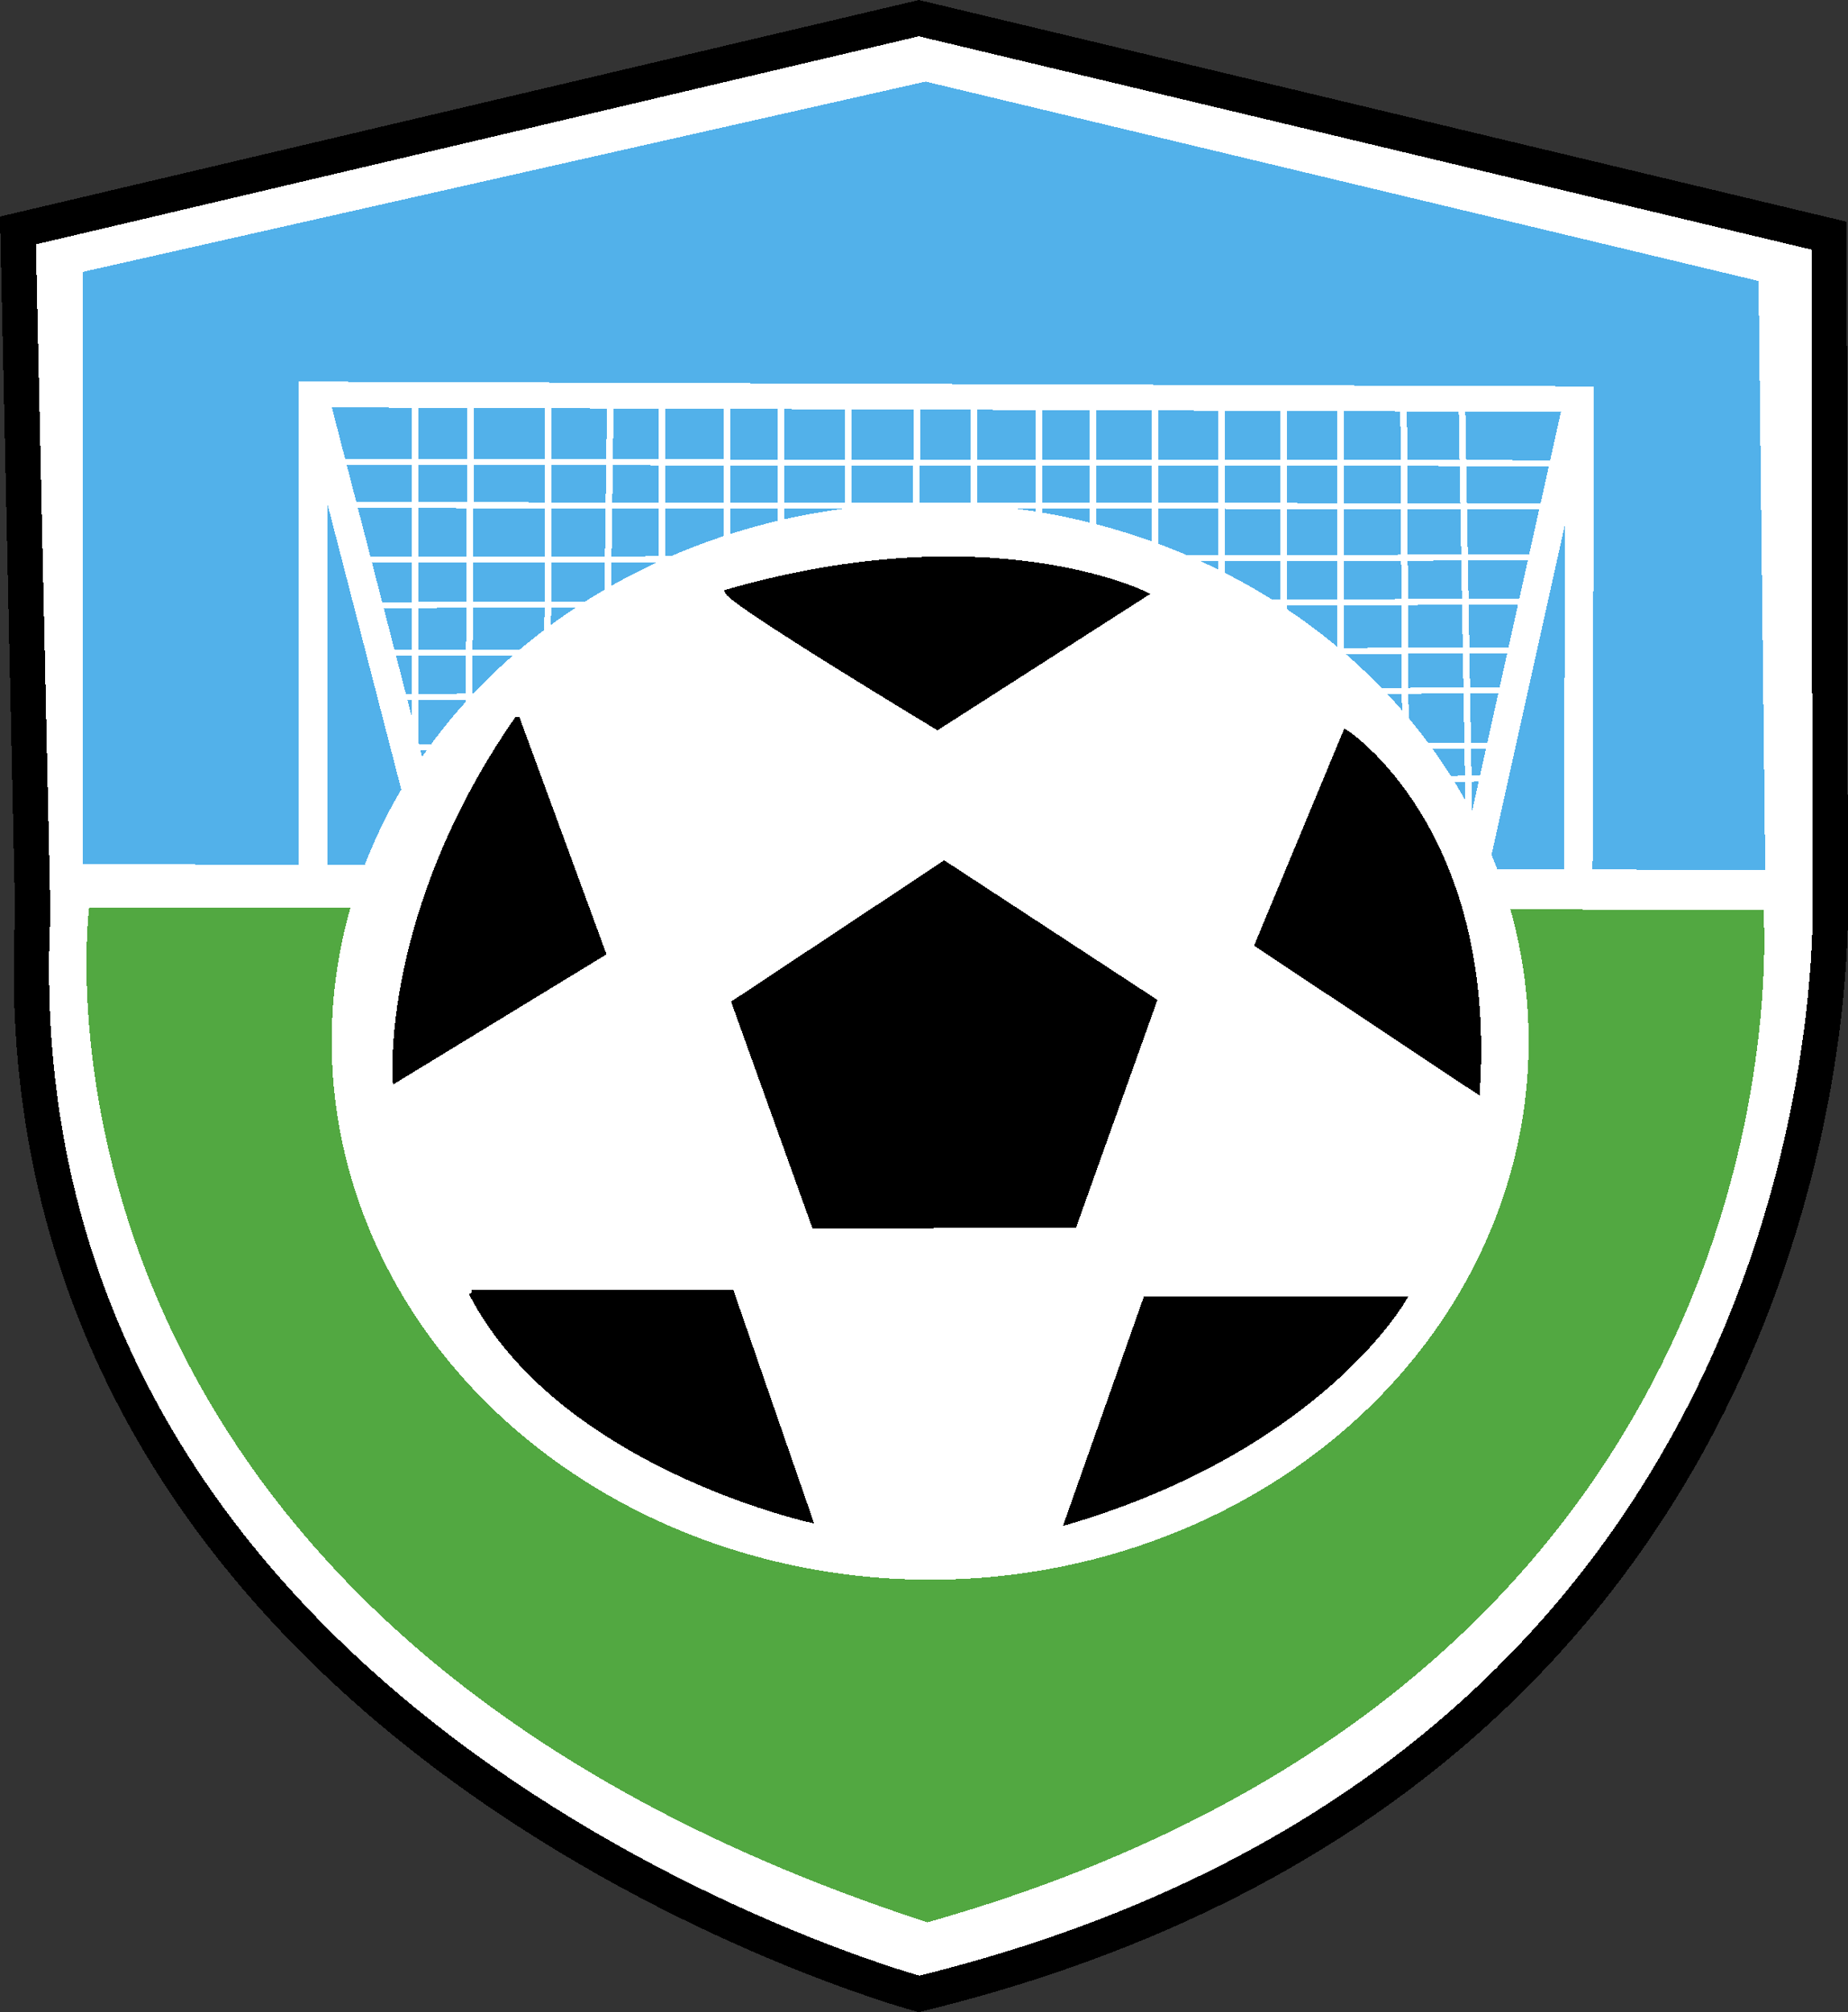 <?xml version="1.0" encoding="UTF-8" standalone="no"?>
<!-- Created with Inkscape (http://www.inkscape.org/) -->

<svg
   xmlns:dc="http://purl.org/dc/elements/1.1/"
   xmlns:cc="http://creativecommons.org/ns#"
   xmlns:rdf="http://www.w3.org/1999/02/22-rdf-syntax-ns#"
   xmlns:svg="http://www.w3.org/2000/svg"
   xmlns="http://www.w3.org/2000/svg"
   xmlns:sodipodi="http://sodipodi.sourceforge.net/DTD/sodipodi-0.dtd"
   xmlns:inkscape="http://www.inkscape.org/namespaces/inkscape"
   width="182.663mm"
   height="198.898mm"
   viewBox="0 0 647.232 704.755"
   id="svg2"
   version="1.1"
   inkscape:version="0.91 r13725"
   sodipodi:docname="logo-plain.svg"
   shape-rendering="crispEdges">
  <rect x="0" y="0" width="647.232" height="704.755" fill="#333333" stroke="none"/>
  <defs
     id="defs4" />
  <sodipodi:namedview
     id="base"
     pagecolor="#ffffff"
     bordercolor="#666666"
     borderopacity="1.0"
     inkscape:pageopacity="0.0"
     inkscape:pageshadow="2"
     inkscape:zoom="0.64242628"
     inkscape:cx="454.76183"
     inkscape:cy="103.12154"
     inkscape:document-units="px"
     inkscape:current-layer="layer1"
     showgrid="false"
     showguides="true"
     inkscape:guide-bbox="true"
     inkscape:window-width="1855"
     inkscape:window-height="1056"
     inkscape:window-x="65"
     inkscape:window-y="24"
     inkscape:window-maximized="1"
     fit-margin-top="0"
     fit-margin-left="0"
     fit-margin-right="0"
     fit-margin-bottom="0"
     showborder="false">
    <sodipodi:guide
       position="87.21,207.9"
       orientation="0,1"
       id="guide4191" />
  </sodipodi:namedview>
  <g
     inkscape:label="Layer 1"
     inkscape:groupmode="layer"
     id="layer1"
     transform="translate(-44.872,-17.824)">
    <path
       style="fill:#ffffff;fill-rule:evenodd;stroke:#000000;stroke-width:12.369;stroke-linecap:butt;stroke-linejoin:miter;stroke-miterlimit:4;stroke-dasharray:none;stroke-opacity:1"
       d="m 366.72,24.18 318.75,76.185 0.38,230.898 c 0,0 13.295,303.823 -319.13,384.931 0,0 -325.289,-87.935 -310.372,-378.213 L 51.163,98.54 Z"
       id="path3369"
       inkscape:connector-curvature="0"
       sodipodi:nodetypes="ccccccc" />
    <path
       style="fill:#52a841;fill-opacity:1;fill-rule:evenodd;stroke:none;stroke-width:1px;stroke-linecap:butt;stroke-linejoin:miter;stroke-opacity:1"
       d="m 76.114,335.722 586.347,0.748 c 0,0 21.624,265.614 -292.758,354.65 C 42.846,584.875 76.114,335.722 76.114,335.722 Z"
       id="path3371"
       inkscape:connector-curvature="0" />
    <path
       style="fill:#52b1ea;fill-opacity:1;fill-rule:evenodd;stroke:none;stroke-width:1px;stroke-linecap:butt;stroke-linejoin:miter;stroke-opacity:1"
       d="M 73.846,320.455 663.122,322.571 660.769,116.237 369.072,46.401 73.846,113.062 Z"
       id="path3373"
       inkscape:connector-curvature="0" />
    <g
       id="g4326"
       transform="matrix(2.329,0,0,2.095,-867.442,-678.64)">
      <path
         inkscape:connector-curvature="0"
         id="path4193"
         d="m 438.766,479.728 0,-81.332 190.489,0.778 -0.195,79.192"
         style="fill:none;fill-rule:evenodd;stroke:#ffffff;stroke-width:4.3;stroke-linecap:butt;stroke-linejoin:miter;stroke-miterlimit:4;stroke-dasharray:none;stroke-opacity:1" />
      <path
         inkscape:connector-curvature="0"
         id="path4195"
         d="m 438.961,398.591 18.679,80.359"
         style="fill:none;fill-rule:evenodd;stroke:#ffffff;stroke-width:4.3;stroke-linecap:butt;stroke-linejoin:miter;stroke-miterlimit:4;stroke-dasharray:none;stroke-opacity:1" />
      <path
         inkscape:connector-curvature="0"
         id="path4197"
         d="m 629.061,399.174 -15.955,79.776"
         style="fill:none;fill-rule:evenodd;stroke:#ffffff;stroke-width:4.3;stroke-linecap:butt;stroke-linejoin:miter;stroke-miterlimit:4;stroke-dasharray:none;stroke-opacity:1" />
      <path
         inkscape:connector-curvature="0"
         id="path4199"
         d="m 440.907,409.681 186.986,0.195"
         style="fill:none;fill-rule:evenodd;stroke:#ffffff;stroke-width:1px;stroke-linecap:butt;stroke-linejoin:miter;stroke-opacity:1" />
      <path
         inkscape:connector-curvature="0"
         id="path4201"
         d="m 443.631,416.881 182.511,0.195"
         style="fill:none;fill-rule:evenodd;stroke:#ffffff;stroke-width:1px;stroke-linecap:butt;stroke-linejoin:miter;stroke-opacity:1" />
      <path
         inkscape:connector-curvature="0"
         id="path4203"
         d="M 445.382,426.026 623.612,425.637"
         style="fill:none;fill-rule:evenodd;stroke:#ffffff;stroke-width:1px;stroke-linecap:butt;stroke-linejoin:miter;stroke-opacity:1" />
      <path
         inkscape:connector-curvature="0"
         id="path4205"
         d="m 447.717,433.614 174.339,-0.584"
         style="fill:none;fill-rule:evenodd;stroke:#ffffff;stroke-width:1px;stroke-linecap:butt;stroke-linejoin:miter;stroke-opacity:1" />
      <path
         inkscape:connector-curvature="0"
         id="path4207"
         d="m 449.079,441.592 171.226,-0.389"
         style="fill:none;fill-rule:evenodd;stroke:#ffffff;stroke-width:1px;stroke-linecap:butt;stroke-linejoin:miter;stroke-opacity:1" />
      <path
         inkscape:connector-curvature="0"
         id="path4209"
         d="m 450.441,448.986 169.28,-1.167"
         style="fill:none;fill-rule:evenodd;stroke:#ffffff;stroke-width:1px;stroke-linecap:butt;stroke-linejoin:miter;stroke-opacity:1" />
      <path
         inkscape:connector-curvature="0"
         id="path4211"
         d="m 452.581,457.352 165.583,-0.195"
         style="fill:none;fill-rule:evenodd;stroke:#ffffff;stroke-width:1px;stroke-linecap:butt;stroke-linejoin:miter;stroke-opacity:1" />
      <path
         inkscape:connector-curvature="0"
         id="path4213"
         d="m 454.332,463.384 162.47,-0.778"
         style="fill:none;fill-rule:evenodd;stroke:#ffffff;stroke-width:1px;stroke-linecap:butt;stroke-linejoin:miter;stroke-opacity:1" />
      <path
         inkscape:connector-curvature="0"
         id="path4215"
         d="m 455.305,471.167 159.941,-1.946"
         style="fill:none;fill-rule:evenodd;stroke:#ffffff;stroke-width:1px;stroke-linecap:butt;stroke-linejoin:miter;stroke-opacity:1" />
      <path
         inkscape:connector-curvature="0"
         id="path4217"
         d="m 454.138,398.98 0,57.594"
         style="fill:none;fill-rule:evenodd;stroke:#ffffff;stroke-width:1px;stroke-linecap:butt;stroke-linejoin:miter;stroke-opacity:1" />
      <path
         inkscape:connector-curvature="0"
         id="path4219"
         d="m 462.504,398.98 -0.389,79.97"
         style="fill:none;fill-rule:evenodd;stroke:#ffffff;stroke-width:1px;stroke-linecap:butt;stroke-linejoin:miter;stroke-opacity:1" />
      <path
         inkscape:connector-curvature="0"
         id="path4221"
         d="m 474.179,399.174 -0.195,79.192"
         style="fill:none;fill-rule:evenodd;stroke:#ffffff;stroke-width:1px;stroke-linecap:butt;stroke-linejoin:miter;stroke-opacity:1" />
      <path
         inkscape:connector-curvature="0"
         id="path4223"
         d="m 483.519,398.202 -0.973,80.359"
         style="fill:none;fill-rule:evenodd;stroke:#ffffff;stroke-width:1px;stroke-linecap:butt;stroke-linejoin:miter;stroke-opacity:1" />
      <path
         inkscape:connector-curvature="0"
         id="path4227"
         d="m 491.302,399.174 0,80.749"
         style="fill:none;fill-rule:evenodd;stroke:#ffffff;stroke-width:1px;stroke-linecap:butt;stroke-linejoin:miter;stroke-opacity:1" />
      <path
         inkscape:connector-curvature="0"
         id="path4229"
         d="m 501.03,399.174 0,80.165"
         style="fill:none;fill-rule:evenodd;stroke:#ffffff;stroke-width:1px;stroke-linecap:butt;stroke-linejoin:miter;stroke-opacity:1" />
      <path
         inkscape:connector-curvature="0"
         id="path4231"
         d="m 509.202,399.174 0,81.332"
         style="fill:none;fill-rule:evenodd;stroke:#ffffff;stroke-width:1px;stroke-linecap:butt;stroke-linejoin:miter;stroke-opacity:1" />
      <path
         inkscape:connector-curvature="0"
         id="path4233"
         d="m 519.32,399.369 0,81.721"
         style="fill:none;fill-rule:evenodd;stroke:#ffffff;stroke-width:1px;stroke-linecap:butt;stroke-linejoin:miter;stroke-opacity:1" />
      <path
         inkscape:connector-curvature="0"
         id="path4235"
         d="m 529.633,399.174 -0.584,81.916"
         style="fill:none;fill-rule:evenodd;stroke:#ffffff;stroke-width:1px;stroke-linecap:butt;stroke-linejoin:miter;stroke-opacity:1" />
      <path
         inkscape:connector-curvature="0"
         id="path4237"
         d="m 538.194,399.564 0,80.943"
         style="fill:none;fill-rule:evenodd;stroke:#ffffff;stroke-width:1px;stroke-linecap:butt;stroke-linejoin:miter;stroke-opacity:1" />
      <path
         inkscape:connector-curvature="0"
         id="path4239"
         d="m 547.923,398.785 0,81.527"
         style="fill:none;fill-rule:evenodd;stroke:#ffffff;stroke-width:1px;stroke-linecap:butt;stroke-linejoin:miter;stroke-opacity:1" />
      <path
         inkscape:connector-curvature="0"
         id="path4241"
         d="m 556.095,399.758 0,80.943"
         style="fill:none;fill-rule:evenodd;stroke:#ffffff;stroke-width:1px;stroke-linecap:butt;stroke-linejoin:miter;stroke-opacity:1" />
      <path
         inkscape:connector-curvature="0"
         id="path4243"
         d="m 565.435,398.98 0,82.111"
         style="fill:none;fill-rule:evenodd;stroke:#ffffff;stroke-width:1px;stroke-linecap:butt;stroke-linejoin:miter;stroke-opacity:1" />
      <path
         inkscape:connector-curvature="0"
         id="path4245"
         d="m 575.358,399.369 0,80.943"
         style="fill:none;fill-rule:evenodd;stroke:#ffffff;stroke-width:1px;stroke-linecap:butt;stroke-linejoin:miter;stroke-opacity:1" />
      <path
         inkscape:connector-curvature="0"
         id="path4247"
         d="m 584.697,398.98 0,81.138"
         style="fill:none;fill-rule:evenodd;stroke:#ffffff;stroke-width:1px;stroke-linecap:butt;stroke-linejoin:miter;stroke-opacity:1" />
      <path
         inkscape:connector-curvature="0"
         id="path4249"
         d="m 593.259,399.174 0,80.749"
         style="fill:none;fill-rule:evenodd;stroke:#ffffff;stroke-width:1px;stroke-linecap:butt;stroke-linejoin:miter;stroke-opacity:1" />
      <path
         inkscape:connector-curvature="0"
         id="path4251"
         d="m 602.793,399.564 0.389,80.943"
         style="fill:none;fill-rule:evenodd;stroke:#ffffff;stroke-width:1px;stroke-linecap:butt;stroke-linejoin:miter;stroke-opacity:1" />
      <path
         inkscape:connector-curvature="0"
         id="path4253"
         d="m 611.549,398.785 1.167,77.052"
         style="fill:none;fill-rule:evenodd;stroke:#ffffff;stroke-width:1px;stroke-linecap:butt;stroke-linejoin:miter;stroke-opacity:1" />
    </g>
    <g
       id="g4317"
       transform="matrix(2.329,0,0,2.095,-65.156,-709.769)">
      <circle
         r="87.215"
         cy="521.406"
         cx="187.121"
         id="path4175"
         style="fill:#ffffff;fill-opacity:1;stroke:#ffffff;stroke-width:5.571;stroke-miterlimit:4;stroke-dasharray:none;stroke-opacity:1" />
      <path
         transform="matrix(0.574,0.056,-0.058,0.579,-57.763,194.989)"
         inkscape:transform-center-y="-3.2008394"
         inkscape:transform-center-x="-0.0058912511"
         d="m 522.143,567.005 -68.338,6.916 -27.695,-62.856 51.221,-45.763 59.352,34.573 z"
         inkscape:randomized="0"
         inkscape:rounded="0"
         inkscape:flatsided="true"
         sodipodi:arg2="1.4699345"
         sodipodi:arg1="0.84161592"
         sodipodi:r2="29.214308"
         sodipodi:r1="58.428616"
         sodipodi:cy="523.43365"
         sodipodi:cx="483.21429"
         sodipodi:sides="5"
         id="path4177"
         style="fill:#000000;fill-opacity:1;stroke:none;stroke-width:5.6;stroke-miterlimit:4;stroke-dasharray:none;stroke-opacity:1"
         sodipodi:type="star" />
      <path
         inkscape:connector-curvature="0"
         id="path4181"
         d="m 156.786,446.291 c 1.071,2.143 31.429,22.5 31.429,22.5 l 31.071,-22.143 c 0,0 -23.214,-12.857 -62.5,-0.357 z"
         style="fill:#000000;fill-rule:evenodd;stroke:#000000;stroke-width:1px;stroke-linecap:butt;stroke-linejoin:miter;stroke-opacity:1" />
      <path
         inkscape:connector-curvature="0"
         id="path4183"
         d="m 125,467.719 12.857,38.929 -31.071,21.071 c 0,0 -1.786,-27.857 18.214,-60 z"
         style="fill:#000000;fill-rule:evenodd;stroke:#000000;stroke-width:1px;stroke-linecap:butt;stroke-linejoin:miter;stroke-opacity:1" />
      <path
         inkscape:connector-curvature="0"
         id="path4185"
         d="m 118.214,563.434 38.929,0 11.786,37.857 c 0,0 -37.5,-9.286 -50.714,-37.857 z"
         style="fill:#000000;fill-rule:evenodd;stroke:#000000;stroke-width:1px;stroke-linecap:butt;stroke-linejoin:miter;stroke-opacity:1" />
      <path
         inkscape:connector-curvature="0"
         id="path4187"
         d="m 207.857,601.648 11.786,-37.143 38.571,0 c 0,0 -12.5,24.643 -50.357,37.143 z"
         style="fill:#000000;fill-rule:evenodd;stroke:#000000;stroke-width:1px;stroke-linecap:butt;stroke-linejoin:miter;stroke-opacity:1" />
      <path
         inkscape:connector-curvature="0"
         id="path4189"
         d="m 269.286,529.505 -32.857,-24.286 13.214,-35.357 c 0,0 22.143,16.071 19.643,59.643 z"
         style="fill:#000000;fill-rule:evenodd;stroke:#000000;stroke-width:1px;stroke-linecap:butt;stroke-linejoin:miter;stroke-opacity:1" />
    </g>
  </g>
</svg>
